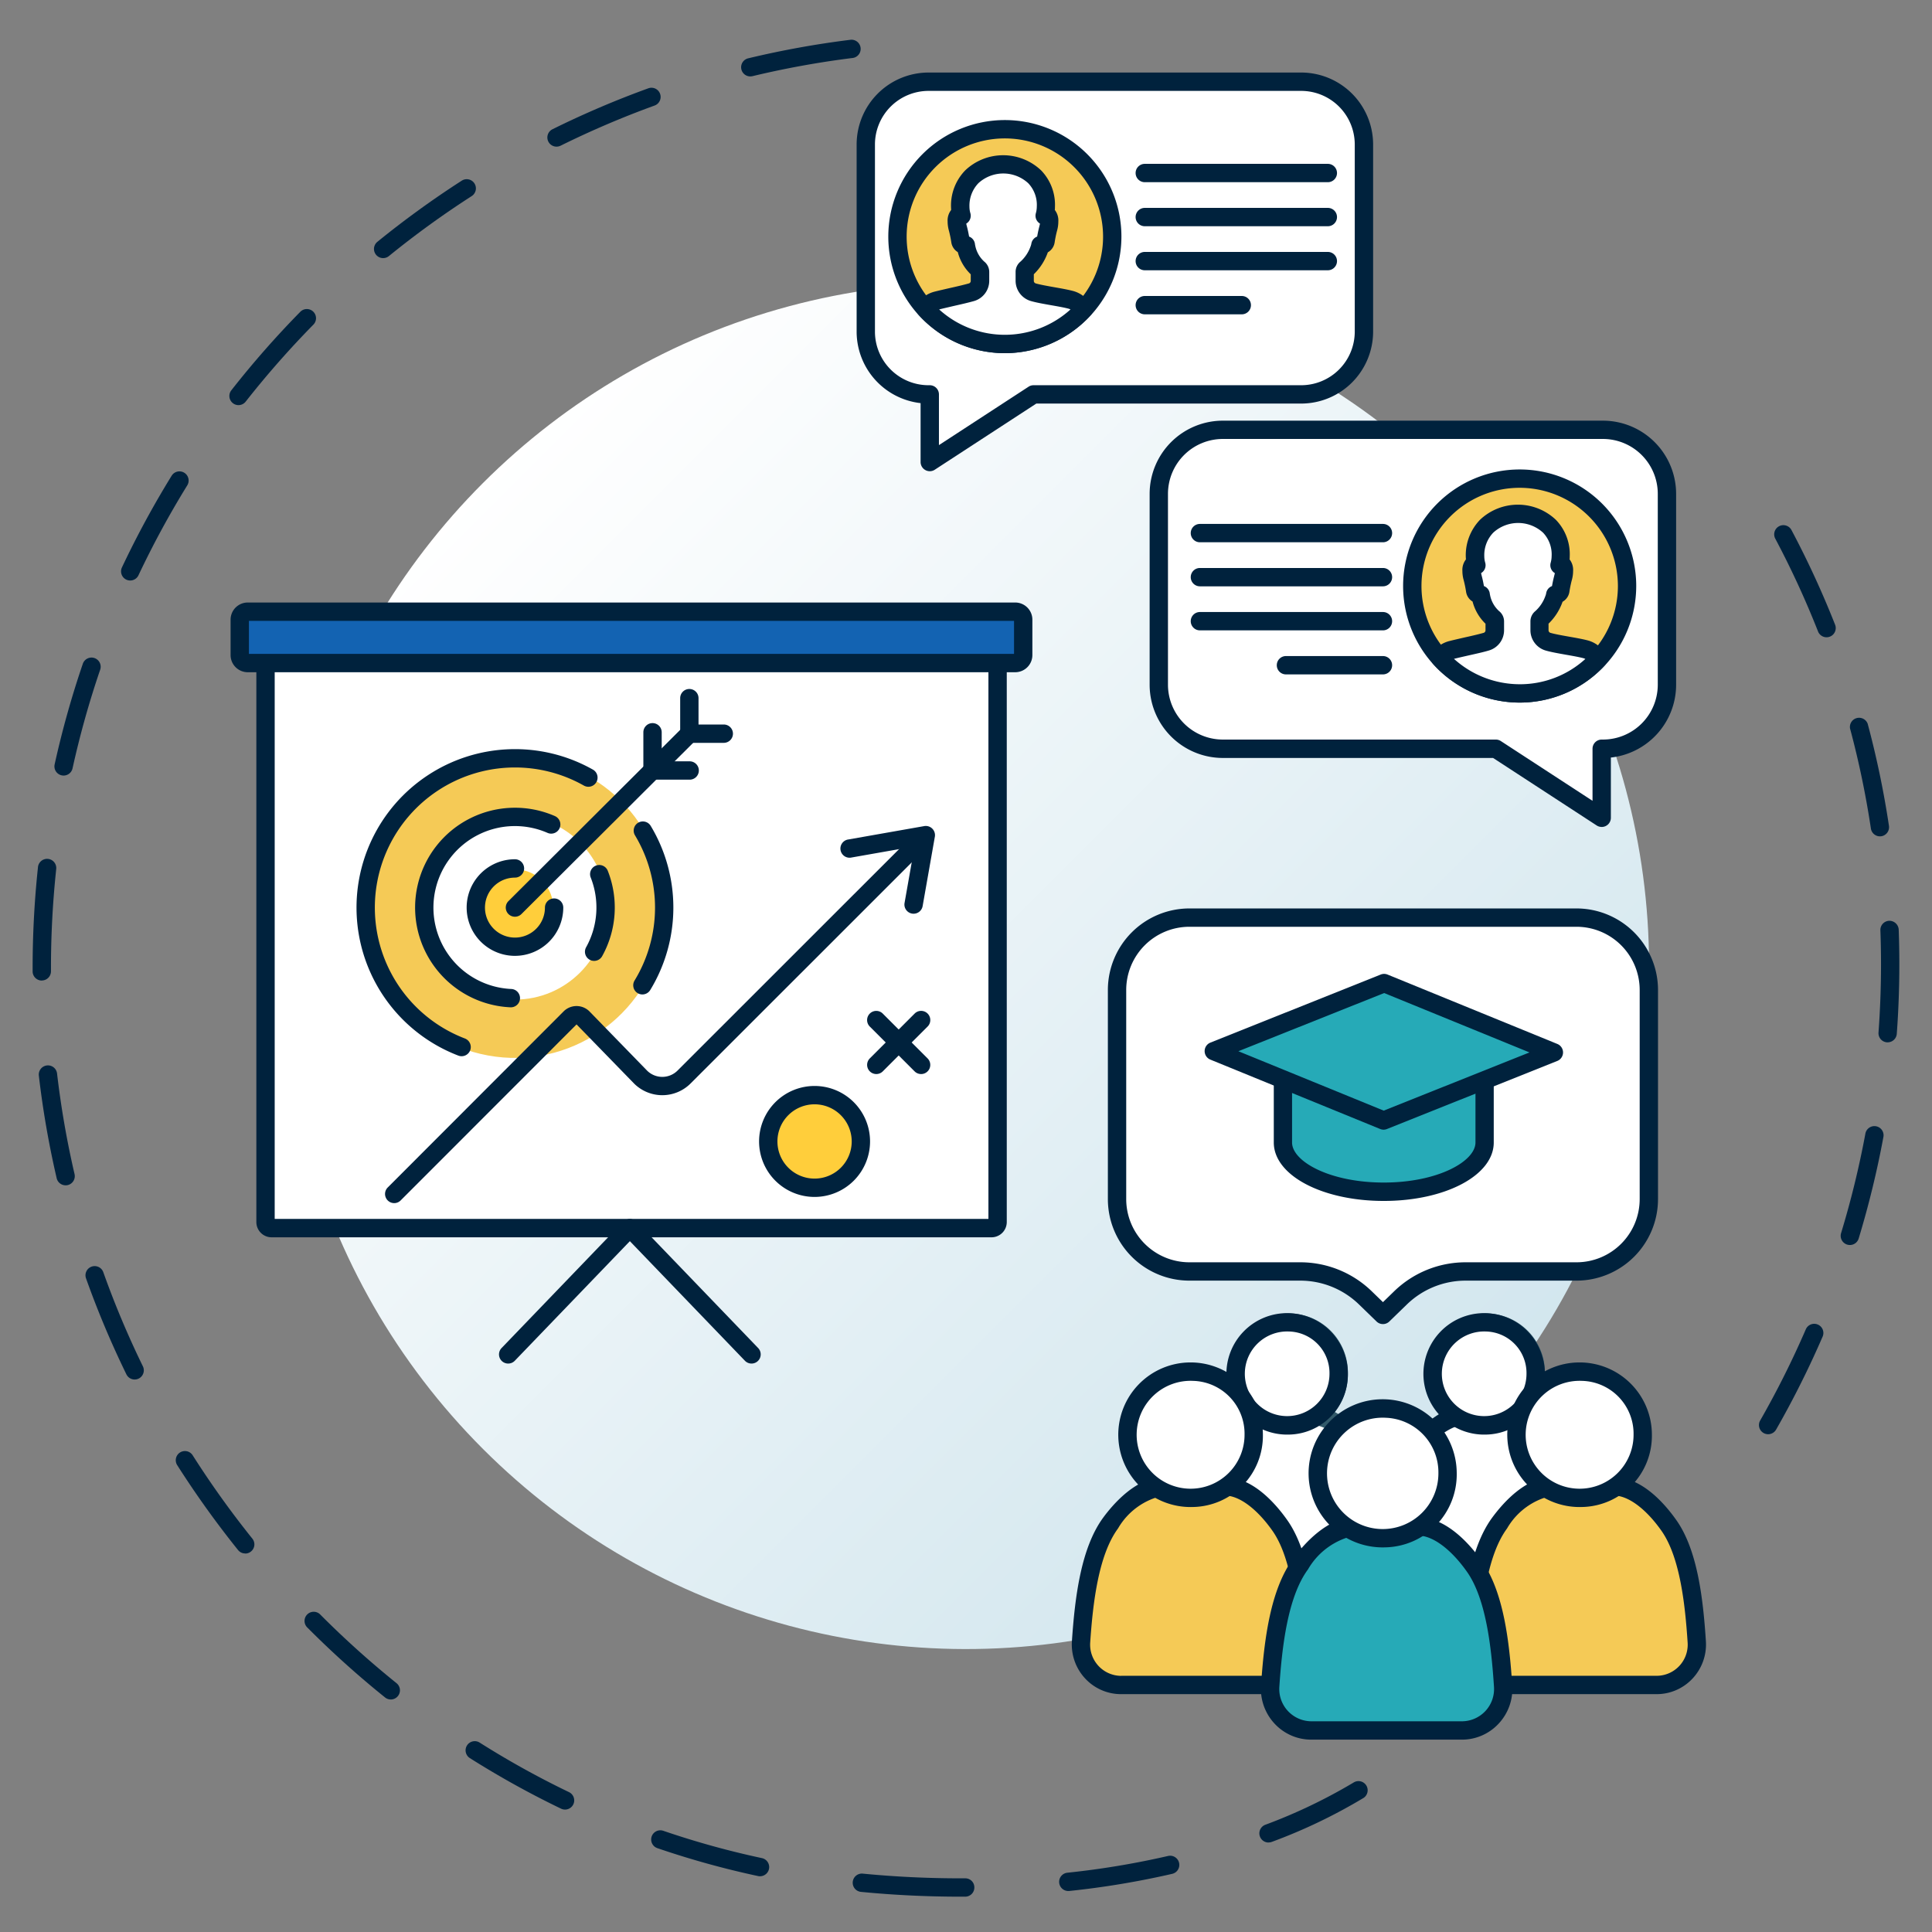 <svg id="Grupo_26656" data-name="Grupo 26656" xmlns="http://www.w3.org/2000/svg" xmlns:xlink="http://www.w3.org/1999/xlink" width="109.549" height="109.549" viewBox="0 0 109.549 109.549">
  <rect x="0" y="0" width="109.549" height="109.549" fill="#808080" stroke="none"/>
  <defs>
    <linearGradient id="linear-gradient" x1="0.5" x2="0.5" y2="1" gradientUnits="objectBoundingBox">
      <stop offset="0" stop-color="#fff"/>
      <stop offset="1" stop-color="#d2e6ee"/>
    </linearGradient>
  </defs>
  <g id="Grupo_26585" data-name="Grupo 26585" transform="translate(99.738 29.778)">
    <path id="Trazado_67426" data-name="Trazado 67426" d="M1525.17,4794.307a.52.52,0,0,1-.451-.778,51.99,51.99,0,0,0,2.593-5.183.52.52,0,0,1,.954.413,53.167,53.167,0,0,1-2.645,5.287A.521.521,0,0,1,1525.17,4794.307Zm4.636-10.729a.522.522,0,0,1-.5-.672,52.1,52.1,0,0,0,1.376-5.629.52.52,0,1,1,1.022.19,53.275,53.275,0,0,1-1.4,5.743A.52.52,0,0,1,1529.806,4783.578Zm2.141-11.492h-.038a.519.519,0,0,1-.48-.557c.094-1.285.142-2.587.142-3.87,0-.644-.012-1.292-.036-1.926a.52.52,0,0,1,.5-.539.528.528,0,0,1,.539.5c.024.647.036,1.308.036,1.964,0,1.308-.048,2.636-.145,3.946A.52.52,0,0,1,1531.947,4772.085Zm-.436-11.68a.52.52,0,0,1-.514-.443,51.32,51.32,0,0,0-1.182-5.672.52.52,0,0,1,1-.269,52.454,52.454,0,0,1,1.206,5.787.52.52,0,0,1-.437.592A.6.6,0,0,1,1531.511,4760.406Zm-3.027-11.288a.52.52,0,0,1-.484-.33,51.613,51.613,0,0,0-2.425-5.263.52.52,0,0,1,.919-.487,52.678,52.678,0,0,1,2.474,5.369.52.52,0,0,1-.294.674A.51.51,0,0,1,1528.484,4749.118Z" transform="translate(-1524.651 -4742.761)" fill="#00223d"/>
  </g>
  <g id="Grupo_26586" data-name="Grupo 26586" transform="translate(1.851 2.249)">
    <path id="Trazado_67427" data-name="Trazado 67427" d="M1411.628,4801.475c-1.894,0-3.789-.091-5.635-.271a.52.52,0,1,1,.1-1.035c1.812.176,3.674.266,5.534.266h.261a.51.51,0,0,1,.523.517.519.519,0,0,1-.516.523Zm6.109-.321a.52.52,0,0,1-.054-1.037,47.441,47.441,0,0,0,5.711-.95.52.52,0,0,1,.237,1.013,48.468,48.468,0,0,1-5.838.972Zm-17.479-.836a.525.525,0,0,1-.11-.012,49.762,49.762,0,0,1-5.7-1.579.52.52,0,1,1,.336-.984,48.682,48.682,0,0,0,5.58,1.545.52.52,0,0,1-.108,1.029Zm28.825-1.914a.52.52,0,0,1-.191-1,30.465,30.465,0,0,0,5.021-2.4.52.52,0,0,1,.577.865,30.59,30.59,0,0,1-5.215,2.5A.518.518,0,0,1,1429.084,4798.4Zm-39.881-1.868a.52.52,0,0,1-.225-.051,51.338,51.338,0,0,1-5.172-2.868.52.52,0,0,1,.556-.879,49.913,49.913,0,0,0,5.066,2.809.52.52,0,0,1-.226.989Zm-9.88-6.243a.512.512,0,0,1-.326-.115,53.622,53.622,0,0,1-4.395-3.953.52.52,0,1,1,.736-.733,53.028,53.028,0,0,0,4.31,3.877.52.52,0,0,1-.326.925Zm-8.255-8.279a.519.519,0,0,1-.406-.194,53.9,53.9,0,0,1-3.441-4.8.52.52,0,1,1,.877-.558,53.107,53.107,0,0,0,3.375,4.711.52.52,0,0,1-.405.846Zm-6.268-9.863a.521.521,0,0,1-.468-.292,52.674,52.674,0,0,1-2.292-5.449.52.52,0,0,1,.98-.348,51.735,51.735,0,0,0,2.246,5.34.521.521,0,0,1-.467.749Zm-3.916-11.012a.52.52,0,0,1-.506-.4,52.583,52.583,0,0,1-1.012-5.825.52.52,0,0,1,1.033-.12,51.685,51.685,0,0,0,.992,5.709.52.52,0,0,1-.389.624A.492.492,0,0,1,1360.884,4761.139Zm-1.35-11.61a.52.52,0,0,1-.52-.518v-.208a53.988,53.988,0,0,1,.287-5.547l.015-.146a.52.52,0,1,1,1.034.107l-.015.15a52.923,52.923,0,0,0-.281,5.436v.2a.52.52,0,0,1-.517.522Zm1.241-11.623a.532.532,0,0,1-.113-.013.52.52,0,0,1-.4-.62,53.034,53.034,0,0,1,1.593-5.69.52.52,0,1,1,.984.335,52.12,52.12,0,0,0-1.562,5.58A.52.52,0,0,1,1360.775,4737.905Zm3.773-11.061a.519.519,0,0,1-.47-.741,52.992,52.992,0,0,1,2.819-5.2.52.52,0,0,1,.885.547,51.839,51.839,0,0,0-2.764,5.093A.519.519,0,0,1,1364.549,4726.845Zm6.142-9.944a.514.514,0,0,1-.321-.111.52.52,0,0,1-.088-.73,53.255,53.255,0,0,1,3.9-4.44.52.52,0,1,1,.741.729,52.251,52.251,0,0,0-3.827,4.353A.518.518,0,0,1,1370.69,4716.9Zm8.2-8.336a.52.52,0,0,1-.329-.923,53.323,53.323,0,0,1,4.786-3.469.52.52,0,0,1,.563.875,52.185,52.185,0,0,0-4.693,3.4A.513.513,0,0,1,1378.887,4708.564Zm9.831-6.321a.52.52,0,0,1-.231-.986,52.876,52.876,0,0,1,5.436-2.322.52.52,0,1,1,.354.978,51.972,51.972,0,0,0-5.328,2.276A.513.513,0,0,1,1388.718,4702.243Zm10.988-3.982a.52.52,0,0,1-.121-1.026,52.615,52.615,0,0,1,5.817-1.053.52.52,0,0,1,.128,1.031,51.955,51.955,0,0,0-5.7,1.033A.521.521,0,0,1,1399.706,4698.261Z" transform="translate(-1359.014 -4696.178)" fill="#00223d"/>
  </g>
  <circle id="Elipse_2823" data-name="Elipse 2823" cx="38.731" cy="38.731" r="38.731" transform="translate(0 54.774) rotate(-45)" fill="url(#linear-gradient)"/>
  <g id="Grupo_26588" data-name="Grupo 26588" transform="translate(65.188 23.852)">
    <g id="Grupo_26587" data-name="Grupo 26587">
      <path id="Trazado_67428" data-name="Trazado 67428" d="M1470.7,4733.612h21.553a3.629,3.629,0,0,1,3.629,3.63v10.827a3.629,3.629,0,0,1-3.629,3.629h-.071v3.913l-6-3.913H1470.7a3.63,3.63,0,0,1-3.63-3.629v-10.827A3.63,3.63,0,0,1,1470.7,4733.612Z" transform="translate(-1466.548 -4733.092)" fill="#fff"/>
      <path id="Trazado_67429" data-name="Trazado 67429" d="M1491.82,4755.771a.524.524,0,0,1-.284-.084l-5.874-3.828h-15.325a4.154,4.154,0,0,1-4.15-4.149v-10.827a4.154,4.154,0,0,1,4.15-4.149h21.553a4.154,4.154,0,0,1,4.15,4.149v10.827a4.155,4.155,0,0,1-3.7,4.125v3.417a.52.52,0,0,1-.519.52Zm-21.483-22a3.114,3.114,0,0,0-3.11,3.109v10.827a3.113,3.113,0,0,0,3.11,3.109h15.479a.522.522,0,0,1,.284.084l5.2,3.389v-2.953a.52.52,0,0,1,.52-.52h.07a3.113,3.113,0,0,0,3.11-3.109v-10.827a3.113,3.113,0,0,0-3.11-3.109Z" transform="translate(-1466.188 -4732.733)" fill="#00223d"/>
    </g>
  </g>
  <g id="Grupo_26590" data-name="Grupo 26590" transform="translate(48.572 4.114)">
    <g id="Grupo_26589" data-name="Grupo 26589">
      <path id="Trazado_67430" data-name="Trazado 67430" d="M1463.638,4700.213h-21.13a3.558,3.558,0,0,0-3.557,3.558v10.613a3.557,3.557,0,0,0,3.557,3.558h.07v3.836l5.885-3.836h15.174a3.558,3.558,0,0,0,3.558-3.558v-10.613A3.558,3.558,0,0,0,1463.638,4700.213Z" transform="translate(-1438.431 -4699.693)" fill="#fff"/>
      <path id="Trazado_67431" data-name="Trazado 67431" d="M1442.219,4721.938a.522.522,0,0,1-.52-.521v-3.34a4.084,4.084,0,0,1-3.627-4.054v-10.613a4.083,4.083,0,0,1,4.078-4.078h21.13a4.083,4.083,0,0,1,4.078,4.078v10.613a4.083,4.083,0,0,1-4.078,4.079h-15.02l-5.755,3.75A.516.516,0,0,1,1442.219,4721.938Zm-.07-21.565a3.041,3.041,0,0,0-3.038,3.038v10.613a3.041,3.041,0,0,0,3.038,3.038h.07a.521.521,0,0,1,.52.521v2.875l5.081-3.311a.519.519,0,0,1,.284-.085h15.175a3.041,3.041,0,0,0,3.038-3.038v-10.613a3.041,3.041,0,0,0-3.038-3.038Z" transform="translate(-1438.071 -4699.333)" fill="#00223d"/>
    </g>
  </g>
  <g id="Grupo_26595" data-name="Grupo 26595" transform="translate(64.392 9.291)">
    <g id="Grupo_26591" data-name="Grupo 26591">
      <path id="Trazado_67432" data-name="Trazado 67432" d="M1465.721,4708.973h0Z" transform="translate(-1465.201 -4708.453)" fill="#fff"/>
      <path id="Trazado_67433" data-name="Trazado 67433" d="M1475.74,4709.133h-10.379a.52.52,0,1,1,0-1.04h10.379a.52.52,0,1,1,0,1.04Z" transform="translate(-1464.841 -4708.093)" fill="#00223d"/>
    </g>
    <g id="Grupo_26592" data-name="Grupo 26592" transform="translate(0 4.994)">
      <path id="Trazado_67434" data-name="Trazado 67434" d="M1465.721,4717.424h0Z" transform="translate(-1465.201 -4716.904)" fill="#fff"/>
      <path id="Trazado_67435" data-name="Trazado 67435" d="M1475.74,4717.584h-10.379a.52.52,0,1,1,0-1.04h10.379a.52.52,0,0,1,0,1.04Z" transform="translate(-1464.841 -4716.544)" fill="#00223d"/>
    </g>
    <g id="Grupo_26593" data-name="Grupo 26593" transform="translate(0 2.498)">
      <path id="Trazado_67436" data-name="Trazado 67436" d="M1465.721,4713.2h0Z" transform="translate(-1465.201 -4712.679)" fill="#fff"/>
      <path id="Trazado_67437" data-name="Trazado 67437" d="M1475.74,4713.358h-10.379a.52.52,0,1,1,0-1.04h10.379a.52.52,0,1,1,0,1.04Z" transform="translate(-1464.841 -4712.319)" fill="#00223d"/>
    </g>
    <g id="Grupo_26594" data-name="Grupo 26594" transform="translate(0 7.492)">
      <path id="Trazado_67438" data-name="Trazado 67438" d="M1465.721,4721.65h0Z" transform="translate(-1465.201 -4721.13)" fill="#fff"/>
      <path id="Trazado_67439" data-name="Trazado 67439" d="M1470.861,4721.81h-5.5a.52.52,0,1,1,0-1.04h5.5a.52.52,0,1,1,0,1.04Z" transform="translate(-1464.841 -4720.77)" fill="#00223d"/>
    </g>
  </g>
  <g id="Grupo_26598" data-name="Grupo 26598" transform="translate(49.653 6.092)">
    <g id="Grupo_26596" data-name="Grupo 26596">
      <circle id="Elipse_2824" data-name="Elipse 2824" cx="6.089" cy="6.089" r="6.089" transform="translate(0 11.852) rotate(-76.717)" fill="#f5ca56"/>
      <path id="Trazado_67440" data-name="Trazado 67440" d="M1447.721,4717.109a6.609,6.609,0,1,1,6.609-6.609A6.616,6.616,0,0,1,1447.721,4717.109Zm0-12.178a5.569,5.569,0,1,0,5.569,5.569A5.575,5.575,0,0,0,1447.721,4704.931Z" transform="translate(-1440.396 -4703.175)" fill="#00223d"/>
    </g>
    <g id="Grupo_26597" data-name="Grupo 26597" transform="translate(2.296 2.71)">
      <path id="Trazado_67441" data-name="Trazado 67441" d="M1453.652,4716.357l-.046-.009a1.172,1.172,0,0,0-.713-.527c-.6-.153-1.565-.27-2.1-.426a.671.671,0,0,1-.485-.645v-.511a.225.225,0,0,1,.086-.174,2.6,2.6,0,0,0,.726-1.072,1.3,1.3,0,0,0,.073-.265.3.3,0,0,0,.3-.241,9.56,9.56,0,0,0,.2-1.106c0-.328-.119-.4-.263-.32a1.968,1.968,0,0,0,.073-.5,2.3,2.3,0,0,0-2.429-2.414,2.332,2.332,0,0,0-2.429,2.414,1.814,1.814,0,0,0,.073.5c-.144-.084-.263-.007-.263.32a9.549,9.549,0,0,0,.2,1.106.3.3,0,0,0,.3.241c0,.034.011.066.017.1a2.175,2.175,0,0,0,.7,1.238.227.227,0,0,1,.09.177v.508a.668.668,0,0,1-.481.644c-.54.156-1.366.318-1.97.472a1.172,1.172,0,0,0-.65.434v.022a6.068,6.068,0,0,0,8.986.036Z" transform="translate(-1444.146 -4707.625)" fill="#fff"/>
      <path id="Trazado_67442" data-name="Trazado 67442" d="M1448.814,4718.489a6.622,6.622,0,0,1-4.895-2.178.52.52,0,0,1-.133-.382.6.6,0,0,1,.1-.3,1.7,1.7,0,0,1,.939-.627c.255-.065.55-.131.846-.2.4-.089.808-.183,1.109-.269a.148.148,0,0,0,.1-.144v-.371a2.689,2.689,0,0,1-.735-1.259.777.777,0,0,1-.367-.553,6.26,6.26,0,0,0-.132-.646,1.944,1.944,0,0,1-.078-.541.965.965,0,0,1,.2-.648c0-.054-.006-.111-.007-.171a2.857,2.857,0,0,1,.814-2.084,3.126,3.126,0,0,1,4.3.014,2.807,2.807,0,0,1,.779,2.078c0,.055,0,.108-.008.162a.964.964,0,0,1,.2.65,1.926,1.926,0,0,1-.077.541,6.193,6.193,0,0,0-.132.646.78.78,0,0,1-.387.565l-.015.042a3.215,3.215,0,0,1-.779,1.2v.375a.152.152,0,0,0,.108.145c.261.075.662.146,1.05.215.363.064.74.13,1.04.207a1.68,1.68,0,0,1,.929.613.521.521,0,0,1,.084.779A6.623,6.623,0,0,1,1448.814,4718.489Zm-3.726-2.479a5.542,5.542,0,0,0,7.448,0,.664.664,0,0,0-.131-.049c-.263-.067-.62-.13-.965-.19-.414-.073-.843-.148-1.156-.239a1.2,1.2,0,0,1-.861-1.145v-.512a.747.747,0,0,1,.276-.576,2.094,2.094,0,0,0,.569-.853.838.838,0,0,0,.047-.158.52.52,0,0,1,.33-.41c.05-.282.094-.456.124-.576.018-.071.03-.117.037-.158a.5.5,0,0,1-.052-.036.52.52,0,0,1-.182-.555,1.419,1.419,0,0,0,.053-.37,1.787,1.787,0,0,0-.483-1.328,2.088,2.088,0,0,0-2.824-.008,1.839,1.839,0,0,0-.512,1.344,1.292,1.292,0,0,0,.053.362.52.52,0,0,1-.182.555.4.4,0,0,1-.052.036c.007.042.018.087.037.158.031.121.074.294.124.576a.519.519,0,0,1,.331.414c0,.024.007.048.012.072a1.651,1.651,0,0,0,.515.932.749.749,0,0,1,.284.583v.509a1.194,1.194,0,0,1-.856,1.144c-.33.095-.756.19-1.168.284C1445.618,4715.884,1445.334,4715.947,1445.088,4716.01Z" transform="translate(-1443.785 -4707.266)" fill="#00223d"/>
    </g>
  </g>
  <g id="Grupo_26603" data-name="Grupo 26603" transform="translate(67.518 29.708)">
    <g id="Grupo_26599" data-name="Grupo 26599">
      <path id="Trazado_67443" data-name="Trazado 67443" d="M1481.389,4743.521h0Z" transform="translate(-1470.49 -4743.001)" fill="#fff"/>
      <path id="Trazado_67444" data-name="Trazado 67444" d="M1481.029,4743.681H1470.65a.52.52,0,1,1,0-1.04h10.379a.52.52,0,0,1,0,1.04Z" transform="translate(-1470.13 -4742.641)" fill="#00223d"/>
    </g>
    <g id="Grupo_26600" data-name="Grupo 26600" transform="translate(0 4.995)">
      <path id="Trazado_67445" data-name="Trazado 67445" d="M1481.389,4751.972h0Z" transform="translate(-1470.49 -4751.453)" fill="#fff"/>
      <path id="Trazado_67446" data-name="Trazado 67446" d="M1481.029,4752.133H1470.65a.52.52,0,1,1,0-1.04h10.379a.52.52,0,1,1,0,1.04Z" transform="translate(-1470.13 -4751.093)" fill="#00223d"/>
    </g>
    <g id="Grupo_26601" data-name="Grupo 26601" transform="translate(0 2.498)">
      <path id="Trazado_67447" data-name="Trazado 67447" d="M1481.389,4747.747h0Z" transform="translate(-1470.49 -4747.227)" fill="#fff"/>
      <path id="Trazado_67448" data-name="Trazado 67448" d="M1481.029,4747.907H1470.65a.52.52,0,1,1,0-1.04h10.379a.52.52,0,0,1,0,1.04Z" transform="translate(-1470.13 -4746.867)" fill="#00223d"/>
    </g>
    <g id="Grupo_26602" data-name="Grupo 26602" transform="translate(4.879 7.492)">
      <path id="Trazado_67449" data-name="Trazado 67449" d="M1484.766,4756.2h0Z" transform="translate(-1478.746 -4755.678)" fill="#fff"/>
      <path id="Trazado_67450" data-name="Trazado 67450" d="M1484.406,4756.358h-5.5a.52.52,0,1,1,0-1.04h5.5a.52.52,0,1,1,0,1.04Z" transform="translate(-1478.386 -4755.318)" fill="#00223d"/>
    </g>
  </g>
  <g id="Grupo_26606" data-name="Grupo 26606" transform="translate(78.845 25.904)">
    <g id="Grupo_26604" data-name="Grupo 26604">
      <circle id="Elipse_2825" data-name="Elipse 2825" cx="6.089" cy="6.089" r="6.089" transform="translate(0 11.852) rotate(-76.717)" fill="#f5ca56"/>
      <path id="Trazado_67451" data-name="Trazado 67451" d="M1497.118,4750.634a6.609,6.609,0,1,1,6.608-6.609A6.617,6.617,0,0,1,1497.118,4750.634Zm0-12.179a5.569,5.569,0,1,0,5.569,5.57A5.576,5.576,0,0,0,1497.118,4738.455Z" transform="translate(-1489.793 -4736.7)" fill="#00223d"/>
    </g>
    <g id="Grupo_26605" data-name="Grupo 26605" transform="translate(2.296 2.71)">
      <path id="Trazado_67452" data-name="Trazado 67452" d="M1503,4749.874a1.165,1.165,0,0,0-.713-.528c-.6-.153-1.565-.27-2.105-.425a.672.672,0,0,1-.485-.645v-.512a.226.226,0,0,1,.086-.173,2.6,2.6,0,0,0,.726-1.073,1.329,1.329,0,0,0,.074-.264.3.3,0,0,0,.3-.242,9.6,9.6,0,0,0,.2-1.105c0-.328-.119-.405-.263-.321a2,2,0,0,0,.073-.5,2.3,2.3,0,0,0-2.429-2.413,2.332,2.332,0,0,0-2.43,2.413,1.836,1.836,0,0,0,.073.5c-.144-.084-.263-.006-.263.321a9.547,9.547,0,0,0,.2,1.105.3.3,0,0,0,.3.242c0,.033.011.066.017.1a2.167,2.167,0,0,0,.7,1.238.228.228,0,0,1,.09.178v.508a.668.668,0,0,1-.48.644c-.54.156-1.367.318-1.97.471a1.169,1.169,0,0,0-.65.435l0,.021a6.068,6.068,0,0,0,8.953.072Z" transform="translate(-1493.542 -4741.15)" fill="#fff"/>
      <path id="Trazado_67453" data-name="Trazado 67453" d="M1498.212,4752.014a6.619,6.619,0,0,1-4.9-2.179.52.52,0,0,1-.132-.4.6.6,0,0,1,.1-.282,1.7,1.7,0,0,1,.939-.627c.255-.065.55-.131.846-.2.4-.089.808-.182,1.108-.268a.15.15,0,0,0,.1-.144v-.371a2.683,2.683,0,0,1-.734-1.258.779.779,0,0,1-.368-.553,6.337,6.337,0,0,0-.132-.646,1.94,1.94,0,0,1-.077-.541.962.962,0,0,1,.2-.648c0-.054-.007-.11-.008-.171a2.9,2.9,0,0,1,.814-2.084,3.126,3.126,0,0,1,4.3.014,2.809,2.809,0,0,1,.78,2.079c0,.054,0,.108-.008.161a.963.963,0,0,1,.2.65,1.939,1.939,0,0,1-.078.541,6.337,6.337,0,0,0-.132.646.781.781,0,0,1-.388.564l-.015.043a3.209,3.209,0,0,1-.78,1.2v.375a.151.151,0,0,0,.109.145c.261.076.661.146,1.048.215.364.064.74.13,1.041.207a1.682,1.682,0,0,1,1.03.762.524.524,0,0,1,.056.128l.012.045a.52.52,0,0,1-.121.5A6.54,6.54,0,0,1,1498.212,4752.014Zm-3.727-2.479a5.57,5.57,0,0,0,3.727,1.439,5.5,5.5,0,0,0,3.722-1.434.648.648,0,0,0-.133-.049c-.263-.067-.62-.13-.965-.19-.433-.077-.842-.149-1.155-.239a1.2,1.2,0,0,1-.861-1.145v-.511a.747.747,0,0,1,.276-.577,2.09,2.09,0,0,0,.57-.853.818.818,0,0,0,.046-.156.519.519,0,0,1,.331-.412c.05-.282.094-.456.124-.577.018-.071.03-.117.037-.158l-.053-.036a.52.52,0,0,1-.182-.555,1.441,1.441,0,0,0,.053-.37,1.79,1.79,0,0,0-.483-1.329,2.089,2.089,0,0,0-2.823-.008,1.84,1.84,0,0,0-.512,1.345,1.321,1.321,0,0,0,.053.364.519.519,0,0,1-.183.553.372.372,0,0,1-.051.035c.007.042.018.088.036.159.031.121.075.293.124.576a.52.52,0,0,1,.331.414c0,.024.008.048.012.072a1.653,1.653,0,0,0,.515.932.747.747,0,0,1,.284.583v.508a1.194,1.194,0,0,1-.856,1.143c-.33.1-.756.191-1.167.284C1495.015,4749.408,1494.731,4749.472,1494.485,4749.534Z" transform="translate(-1493.182 -4740.79)" fill="#00223d"/>
    </g>
  </g>
  <g id="Grupo_26607" data-name="Grupo 26607" transform="translate(14.536 37.076)">
    <path id="Trazado_67454" data-name="Trazado 67454" d="M1422.867,4755.99v31.7a.345.345,0,0,1-.344.345H1381.7a.345.345,0,0,1-.345-.345v-31.7Z" transform="translate(-1380.838 -4755.47)" fill="#fff"/>
    <path id="Trazado_67455" data-name="Trazado 67455" d="M1422.163,4788.192h-40.82a.865.865,0,0,1-.865-.865v-31.7a.52.52,0,0,1,1.04,0v31.522h40.47V4755.63a.52.52,0,1,1,1.04,0v31.7A.865.865,0,0,1,1422.163,4788.192Z" transform="translate(-1380.478 -4755.11)" fill="#00223d"/>
  </g>
  <circle id="Elipse_2826" data-name="Elipse 2826" cx="8.524" cy="8.524" r="8.524" transform="translate(18.944 57.799) rotate(-76.717)" fill="#f5ca56"/>
  <circle id="Elipse_2827" data-name="Elipse 2827" cx="5.218" cy="5.218" r="5.218" transform="translate(23.98 46.243)" fill="#fff"/>
  <circle id="Elipse_2828" data-name="Elipse 2828" cx="2.172" cy="2.172" r="2.172" transform="matrix(0.23, -0.973, 0.973, 0.23, 26.585, 53.077)" fill="#ffce3b"/>
  <g id="Grupo_26620" data-name="Grupo 26620" transform="translate(20.214 39.069)">
    <g id="Grupo_26608" data-name="Grupo 26608" transform="translate(1.62 8.231)">
      <path id="Trazado_67456" data-name="Trazado 67456" d="M1393.348,4793.33a.52.52,0,0,1-.368-.888l9.989-10a1.037,1.037,0,0,1,1.432,0l3.286,3.376a1.224,1.224,0,0,0,1.726-.005l13.26-13.255a.52.52,0,0,1,.735.736l-13.26,13.255a2.267,2.267,0,0,1-3.2,0l-3.262-3.352-9.97,9.976A.516.516,0,0,1,1393.348,4793.33Z" transform="translate(-1392.828 -4772.41)" fill="#00223d"/>
    </g>
    <g id="Grupo_26609" data-name="Grupo 26609" transform="translate(15.693 7.498)">
      <path id="Trazado_67457" data-name="Trazado 67457" d="M1417.16,4780.99a.526.526,0,0,1-.271-.076.521.521,0,0,1-.173-.715,7.952,7.952,0,0,0,.018-8.241.52.52,0,0,1,.889-.539,8.993,8.993,0,0,1-.02,9.321A.52.52,0,0,1,1417.16,4780.99Z" transform="translate(-1416.641 -4771.169)" fill="#00223d"/>
    </g>
    <g id="Grupo_26610" data-name="Grupo 26610" transform="translate(0 3.408)">
      <path id="Trazado_67458" data-name="Trazado 67458" d="M1396.045,4781.662a.52.52,0,0,1-.186-.035,8.986,8.986,0,1,1,7.633-16.216.52.52,0,0,1-.513.905,7.946,7.946,0,1,0-6.748,14.34.52.52,0,0,1-.186,1.006Z" transform="translate(-1390.086 -4764.249)" fill="#00223d"/>
    </g>
    <g id="Grupo_26611" data-name="Grupo 26611" transform="translate(12.954 9.972)">
      <path id="Trazado_67459" data-name="Trazado 67459" d="M1412.526,4780.8a.52.52,0,0,1-.454-.773,4.633,4.633,0,0,0,.259-3.959.52.52,0,0,1,.966-.385,5.67,5.67,0,0,1-.317,4.852A.519.519,0,0,1,1412.526,4780.8Z" transform="translate(-1412.006 -4775.356)" fill="#00223d"/>
    </g>
    <g id="Grupo_26612" data-name="Grupo 26612" transform="translate(3.324 6.732)">
      <path id="Trazado_67460" data-name="Trazado 67460" d="M1401.127,4781.189h-.025a5.661,5.661,0,1,1,2.534-10.843.52.52,0,0,1-.417.953,4.621,4.621,0,1,0-2.068,8.851.52.52,0,0,1-.024,1.04Z" transform="translate(-1395.711 -4769.874)" fill="#00223d"/>
    </g>
    <g id="Grupo_26613" data-name="Grupo 26613" transform="translate(6.247 9.654)">
      <path id="Trazado_67461" data-name="Trazado 67461" d="M1403.394,4780.294a2.738,2.738,0,0,1,0-5.477.52.52,0,0,1,0,1.041,1.7,1.7,0,1,0,1.7,1.7.52.52,0,1,1,1.04,0A2.741,2.741,0,0,1,1403.394,4780.294Z" transform="translate(-1400.656 -4774.818)" fill="#00223d"/>
    </g>
    <g id="Grupo_26614" data-name="Grupo 26614" transform="translate(8.465 2.012)">
      <path id="Trazado_67462" data-name="Trazado 67462" d="M1404.929,4772.787a.519.519,0,0,1-.367-.888l9.889-9.86a.52.52,0,1,1,.735.736l-9.889,9.86A.52.52,0,0,1,1404.929,4772.787Z" transform="translate(-1404.409 -4761.887)" fill="#00223d"/>
    </g>
    <g id="Grupo_26615" data-name="Grupo 26615" transform="translate(18.354)">
      <path id="Trazado_67463" data-name="Trazado 67463" d="M1421.663,4761.534a.52.52,0,0,1-.52-.52V4759a.52.52,0,0,1,1.04,0v2.012A.52.52,0,0,1,1421.663,4761.534Z" transform="translate(-1421.143 -4758.482)" fill="#00223d"/>
    </g>
    <g id="Grupo_26616" data-name="Grupo 26616" transform="translate(16.266 1.934)">
      <path id="Trazado_67464" data-name="Trazado 67464" d="M1418.13,4764.961a.521.521,0,0,1-.52-.521v-2.167a.52.52,0,0,1,1.04,0v2.167A.521.521,0,0,1,1418.13,4764.961Z" transform="translate(-1417.61 -4761.754)" fill="#00223d"/>
    </g>
    <g id="Grupo_26617" data-name="Grupo 26617" transform="translate(18.354 2.012)">
      <path id="Trazado_67465" data-name="Trazado 67465" d="M1423.615,4762.927h-1.952a.52.52,0,1,1,0-1.04h1.952a.52.52,0,1,1,0,1.04Z" transform="translate(-1421.143 -4761.887)" fill="#00223d"/>
    </g>
    <g id="Grupo_26618" data-name="Grupo 26618" transform="translate(16.266 4.101)">
      <path id="Trazado_67466" data-name="Trazado 67466" d="M1420.236,4766.46h-2.106a.52.52,0,1,1,0-1.04h2.106a.52.52,0,1,1,0,1.04Z" transform="translate(-1417.61 -4765.421)" fill="#00223d"/>
    </g>
    <g id="Grupo_26619" data-name="Grupo 26619" transform="translate(27.465 7.761)">
      <path id="Trazado_67467" data-name="Trazado 67467" d="M1440.685,4776.594a.526.526,0,0,1-.091-.008.52.52,0,0,1-.422-.6l.566-3.208-3.567.628a.52.52,0,1,1-.18-1.023l4.3-.758a.521.521,0,0,1,.6.6l-.694,3.939A.521.521,0,0,1,1440.685,4776.594Z" transform="translate(-1436.561 -4771.614)" fill="#00223d"/>
    </g>
  </g>
  <g id="Grupo_26621" data-name="Grupo 26621" transform="translate(13.08 34.164)">
    <rect id="Rectángulo_25695" data-name="Rectángulo 25695" width="44.423" height="2.913" rx="0.765" transform="translate(0.52 0.52)" fill="#1363b2"/>
    <path id="Trazado_67468" data-name="Trazado 67468" d="M1422.5,4754.134h-43.519a.973.973,0,0,1-.972-.972v-2.009a.973.973,0,0,1,.972-.972H1422.5a.973.973,0,0,1,.972.972v2.009A.973.973,0,0,1,1422.5,4754.134Zm-43.451-1.04h43.383v-1.873h-43.383Z" transform="translate(-1378.014 -4750.181)" fill="#00223d"/>
  </g>
  <g id="Grupo_26622" data-name="Grupo 26622" transform="translate(28.296 69.127)">
    <path id="Trazado_67469" data-name="Trazado 67469" d="M1404.281,4817.533a.519.519,0,0,1-.375-.88l6.879-7.151a.52.52,0,0,1,.75.722l-6.88,7.15A.519.519,0,0,1,1404.281,4817.533Z" transform="translate(-1403.761 -4809.343)" fill="#00223d"/>
  </g>
  <g id="Grupo_26623" data-name="Grupo 26623" transform="translate(35.214 69.126)">
    <path id="Trazado_67470" data-name="Trazado 67470" d="M1422.868,4817.533a.519.519,0,0,1-.375-.159l-6.88-7.151a.52.52,0,0,1,.75-.721l6.88,7.151a.52.52,0,0,1-.375.88Z" transform="translate(-1415.468 -4809.342)" fill="#00223d"/>
  </g>
  <g id="Grupo_26626" data-name="Grupo 26626" transform="translate(49.167 57.32)">
    <g id="Grupo_26624" data-name="Grupo 26624">
      <path id="Trazado_67471" data-name="Trazado 67471" d="M1442.138,4792.945a.518.518,0,0,1-.367-.152l-2.541-2.541a.52.52,0,0,1,.736-.735l2.541,2.541a.52.52,0,0,1-.368.888Z" transform="translate(-1439.078 -4789.364)" fill="#00223d"/>
    </g>
    <g id="Grupo_26625" data-name="Grupo 26625">
      <path id="Trazado_67472" data-name="Trazado 67472" d="M1439.6,4792.945a.52.52,0,0,1-.368-.888l2.541-2.541a.52.52,0,1,1,.736.735l-2.541,2.541A.519.519,0,0,1,1439.6,4792.945Z" transform="translate(-1439.078 -4789.364)" fill="#00223d"/>
    </g>
  </g>
  <g id="Grupo_26627" data-name="Grupo 26627" transform="translate(43.042 61.577)">
    <circle id="Elipse_2829" data-name="Elipse 2829" cx="2.626" cy="2.626" r="2.626" transform="translate(0.52 0.52)" fill="#ffce3b"/>
    <path id="Trazado_67473" data-name="Trazado 67473" d="M1431.86,4802.86a3.146,3.146,0,1,1,3.146-3.146A3.149,3.149,0,0,1,1431.86,4802.86Zm0-5.252a2.106,2.106,0,1,0,2.106,2.106A2.108,2.108,0,0,0,1431.86,4797.608Z" transform="translate(-1428.714 -4796.568)" fill="#00223d"/>
  </g>
  <g id="Grupo_26655" data-name="Grupo 26655" transform="translate(60.776 51.507)">
    <g id="Grupo_26652" data-name="Grupo 26652">
      <g id="Grupo_26651" data-name="Grupo 26651">
        <g id="Grupo_26650" data-name="Grupo 26650">
          <g id="Grupo_26633" data-name="Grupo 26633" transform="translate(6.61 22.952)">
            <g id="Grupo_26628" data-name="Grupo 26628">
              <path id="Trazado_67474" data-name="Trazado 67474" d="M1481.292,4831.77c-.137-2.113-.419-4.159-1.288-5.4a3.866,3.866,0,0,0-2.427-1.809,2.949,2.949,0,0,0,1.211-2.4,2.824,2.824,0,1,0-5.646,0,2.949,2.949,0,0,0,1.225,2.408,4,4,0,0,0-2.207,1.676c-.92,1.246-1.225,3.338-1.371,5.509a1.868,1.868,0,0,0,1.861,2h6.78A1.867,1.867,0,0,0,1481.292,4831.77Z" transform="translate(-1470.266 -4818.726)" fill="#fff"/>
              <path id="Trazado_67475" data-name="Trazado 67475" d="M1479.071,4833.919h-6.781a2.389,2.389,0,0,1-2.379-2.552c.139-2.063.424-4.364,1.471-5.784a5.71,5.71,0,0,1,1.665-1.56,3.506,3.506,0,0,1-.785-2.215,3.344,3.344,0,1,1,6.686,0,3.506,3.506,0,0,1-.742,2.159,5.6,5.6,0,0,1,1.862,1.747c.985,1.4,1.252,3.648,1.382,5.662a2.386,2.386,0,0,1-2.38,2.544Zm-3.466-14.513a2.356,2.356,0,0,0-2.3,2.4,2.435,2.435,0,0,0,1.006,1.984.52.52,0,0,1-.216.936,3.437,3.437,0,0,0-1.874,1.472c-.894,1.212-1.149,3.435-1.271,5.236a1.348,1.348,0,0,0,1.342,1.442h6.781a1.349,1.349,0,0,0,1.342-1.436c-.114-1.761-.354-3.935-1.2-5.131a3.341,3.341,0,0,0-2.043-1.589.52.52,0,0,1-.262-.939,2.437,2.437,0,0,0,1-1.976A2.357,2.357,0,0,0,1475.605,4819.406Z" transform="translate(-1469.906 -4818.366)" fill="#325a6a"/>
            </g>
            <g id="Grupo_26632" data-name="Grupo 26632" transform="translate(0)">
              <g id="Grupo_26631" data-name="Grupo 26631">
                <g id="Grupo_26629" data-name="Grupo 26629" transform="translate(0 5.317)">
                  <path id="Trazado_67476" data-name="Trazado 67476" d="M1477.583,4828.244a3.874,3.874,0,0,1,2.421,1.81c.869,1.237,1.151,3.283,1.288,5.4a1.867,1.867,0,0,1-1.862,1.99h-6.78a1.868,1.868,0,0,1-1.861-2c.146-2.171.451-4.263,1.371-5.509a4.053,4.053,0,0,1,2.175-1.673Z" transform="translate(-1470.266 -4827.724)" fill="#fff"/>
                  <path id="Trazado_67477" data-name="Trazado 67477" d="M1479.072,4837.6h-6.781a2.387,2.387,0,0,1-2.379-2.552c.139-2.063.422-4.363,1.471-5.784a4.6,4.6,0,0,1,2.5-1.875.52.52,0,0,1,.19,1.022,3.49,3.49,0,0,0-1.852,1.47c-.895,1.212-1.149,3.436-1.271,5.236a1.347,1.347,0,0,0,1.342,1.442h6.781a1.348,1.348,0,0,0,1.342-1.436c-.114-1.761-.353-3.935-1.2-5.131a3.356,3.356,0,0,0-2.039-1.592.52.52,0,1,1,.087-1.036,4.4,4.4,0,0,1,2.8,2.029c.985,1.4,1.252,3.648,1.382,5.661a2.386,2.386,0,0,1-2.38,2.544Z" transform="translate(-1469.907 -4827.364)" fill="#325a6a"/>
                </g>
                <g id="Grupo_26630" data-name="Grupo 26630" transform="translate(2.356)">
                  <ellipse id="Elipse_2830" data-name="Elipse 2830" cx="2.823" cy="2.922" rx="2.823" ry="2.922" transform="translate(0.52 0.52)" fill="#fff"/>
                  <path id="Trazado_67478" data-name="Trazado 67478" d="M1477.237,4825.251a3.444,3.444,0,1,1,3.343-3.442A3.4,3.4,0,0,1,1477.237,4825.251Zm0-5.845a2.4,2.4,0,1,0,2.3,2.4A2.356,2.356,0,0,0,1477.237,4819.406Z" transform="translate(-1473.894 -4818.366)" fill="#00223d"/>
                </g>
              </g>
            </g>
          </g>
          <g id="Grupo_26639" data-name="Grupo 26639" transform="translate(17.78 22.952)">
            <g id="Grupo_26634" data-name="Grupo 26634">
              <path id="Trazado_67479" data-name="Trazado 67479" d="M1500.194,4831.77c-.137-2.113-.419-4.159-1.288-5.4a3.865,3.865,0,0,0-2.427-1.809,2.949,2.949,0,0,0,1.211-2.4,2.824,2.824,0,1,0-5.646,0,2.949,2.949,0,0,0,1.225,2.408,4,4,0,0,0-2.207,1.676c-.92,1.246-1.224,3.338-1.371,5.509a1.868,1.868,0,0,0,1.861,2h6.78A1.867,1.867,0,0,0,1500.194,4831.77Z" transform="translate(-1489.168 -4818.726)" fill="#fff"/>
              <path id="Trazado_67480" data-name="Trazado 67480" d="M1497.973,4833.919h-6.78a2.389,2.389,0,0,1-2.379-2.552c.139-2.063.424-4.364,1.471-5.784a5.713,5.713,0,0,1,1.665-1.56,3.506,3.506,0,0,1-.785-2.215,3.344,3.344,0,1,1,6.686,0,3.505,3.505,0,0,1-.742,2.159,5.6,5.6,0,0,1,1.862,1.747c.985,1.4,1.252,3.648,1.382,5.662a2.387,2.387,0,0,1-2.38,2.544Zm-3.465-14.513a2.356,2.356,0,0,0-2.3,2.4,2.435,2.435,0,0,0,1.006,1.984.52.52,0,0,1-.216.936,3.436,3.436,0,0,0-1.874,1.472c-.894,1.212-1.149,3.435-1.271,5.236a1.348,1.348,0,0,0,1.342,1.442h6.78a1.349,1.349,0,0,0,1.343-1.436c-.114-1.761-.354-3.935-1.195-5.131a3.341,3.341,0,0,0-2.043-1.589.52.52,0,0,1-.262-.939,2.437,2.437,0,0,0,1-1.976A2.357,2.357,0,0,0,1494.507,4819.406Z" transform="translate(-1488.808 -4818.366)" fill="#325a6a"/>
            </g>
            <g id="Grupo_26638" data-name="Grupo 26638">
              <g id="Grupo_26637" data-name="Grupo 26637">
                <g id="Grupo_26635" data-name="Grupo 26635" transform="translate(0 5.317)">
                  <path id="Trazado_67481" data-name="Trazado 67481" d="M1496.485,4828.244a3.874,3.874,0,0,1,2.421,1.81c.869,1.237,1.151,3.283,1.288,5.4a1.867,1.867,0,0,1-1.862,1.99h-6.78a1.868,1.868,0,0,1-1.861-2c.147-2.171.451-4.263,1.371-5.509a4.054,4.054,0,0,1,2.175-1.673Z" transform="translate(-1489.168 -4827.724)" fill="#fff"/>
                  <path id="Trazado_67482" data-name="Trazado 67482" d="M1497.973,4837.6h-6.78a2.388,2.388,0,0,1-2.379-2.552c.139-2.063.424-4.364,1.471-5.784a4.6,4.6,0,0,1,2.5-1.875.52.52,0,0,1,.19,1.022,3.484,3.484,0,0,0-1.852,1.47c-.894,1.212-1.149,3.435-1.271,5.236a1.348,1.348,0,0,0,1.342,1.442h6.78a1.348,1.348,0,0,0,1.343-1.436c-.114-1.761-.354-3.935-1.195-5.131a3.357,3.357,0,0,0-2.039-1.592.52.52,0,1,1,.087-1.036,4.4,4.4,0,0,1,2.8,2.029c.985,1.4,1.252,3.648,1.382,5.661a2.387,2.387,0,0,1-2.38,2.544Z" transform="translate(-1488.808 -4827.364)" fill="#00223d"/>
                </g>
                <g id="Grupo_26636" data-name="Grupo 26636" transform="translate(2.357)">
                  <ellipse id="Elipse_2831" data-name="Elipse 2831" cx="2.823" cy="2.922" rx="2.823" ry="2.922" transform="translate(0.52 0.52)" fill="#fff"/>
                  <path id="Trazado_67483" data-name="Trazado 67483" d="M1496.139,4825.251a3.444,3.444,0,1,1,3.343-3.442A3.4,3.4,0,0,1,1496.139,4825.251Zm0-5.845a2.4,2.4,0,1,0,2.3,2.4A2.356,2.356,0,0,0,1496.139,4819.406Z" transform="translate(-1492.796 -4818.366)" fill="#00223d"/>
                </g>
              </g>
            </g>
          </g>
          <g id="Grupo_26642" data-name="Grupo 26642" transform="translate(0 25.751)">
            <g id="Grupo_26640" data-name="Grupo 26640" transform="translate(0 6.493)">
              <path id="Trazado_67484" data-name="Trazado 67484" d="M1461.884,4846.238a2.286,2.286,0,0,1-2.278-2.444c.18-2.657.552-5.217,1.678-6.743.72-.976,1.853-2.085,3.029-2.082q1.448,0,3.444.007c1.232,0,2.393,1.183,3.124,2.223,1.064,1.514,1.409,4.018,1.577,6.6a2.285,2.285,0,0,1-2.278,2.436Z" transform="translate(-1459.081 -4834.449)" fill="#f5ca56"/>
              <path id="Trazado_67485" data-name="Trazado 67485" d="M1469.821,4846.4h-8.3a2.774,2.774,0,0,1-2.045-.888,2.822,2.822,0,0,1-.751-2.111c.17-2.508.514-5.3,1.779-7.017.632-.856,1.92-2.293,3.443-2.293l.7,0q1.211,0,2.746.006c1.6,0,2.908,1.532,3.549,2.443,1.19,1.692,1.512,4.421,1.671,6.87a2.818,2.818,0,0,1-.753,2.1A2.777,2.777,0,0,1,1469.821,4846.4Zm-8.3-1.04h8.3a1.764,1.764,0,0,0,1.759-1.882c-.141-2.169-.436-4.85-1.483-6.339-.881-1.252-1.889-2-2.7-2q-1.534,0-2.747-.006l-.7,0a3.888,3.888,0,0,0-2.61,1.871c-1.113,1.507-1.428,4.249-1.578,6.469a1.768,1.768,0,0,0,1.759,1.89Z" transform="translate(-1458.721 -4834.089)" fill="#00223d"/>
            </g>
            <g id="Grupo_26641" data-name="Grupo 26641" transform="translate(2.885)">
              <ellipse id="Elipse_2832" data-name="Elipse 2832" cx="3.454" cy="3.576" rx="3.454" ry="3.576" transform="translate(0.52 0.52)" fill="#fff"/>
              <path id="Trazado_67486" data-name="Trazado 67486" d="M1467.577,4831.295a4.1,4.1,0,1,1,3.974-4.1A4.041,4.041,0,0,1,1467.577,4831.295Zm0-7.153a3.059,3.059,0,1,0,2.934,3.057A3,3,0,0,0,1467.577,4824.142Z" transform="translate(-1463.603 -4823.102)" fill="#00223d"/>
            </g>
          </g>
          <g id="Grupo_26645" data-name="Grupo 26645" transform="translate(22.058 25.751)">
            <g id="Grupo_26643" data-name="Grupo 26643" transform="translate(0 6.493)">
              <path id="Trazado_67487" data-name="Trazado 67487" d="M1499.206,4846.238a2.285,2.285,0,0,1-2.277-2.444c.18-2.657.552-5.217,1.678-6.743.72-.976,1.853-2.085,3.029-2.082q1.448,0,3.444.007c1.232,0,2.393,1.183,3.125,2.223,1.064,1.514,1.409,4.018,1.577,6.6a2.285,2.285,0,0,1-2.278,2.436Z" transform="translate(-1496.405 -4834.449)" fill="#f5ca56"/>
              <path id="Trazado_67488" data-name="Trazado 67488" d="M1507.145,4846.4h-8.3a2.771,2.771,0,0,1-2.045-.888,2.823,2.823,0,0,1-.751-2.111c.169-2.508.512-5.3,1.778-7.017.633-.857,1.915-2.308,3.449-2.293l.7,0q1.21,0,2.744.006c1.6,0,2.908,1.532,3.549,2.443,1.19,1.692,1.512,4.421,1.671,6.87a2.824,2.824,0,0,1-.753,2.1A2.776,2.776,0,0,1,1507.145,4846.4Zm-8.3-1.04h8.3a1.765,1.765,0,0,0,1.759-1.882c-.141-2.169-.436-4.85-1.483-6.339-.881-1.252-1.89-2-2.7-2q-1.533,0-2.746-.006l-.7,0a3.889,3.889,0,0,0-2.61,1.871c-1.113,1.507-1.428,4.25-1.578,6.469a1.767,1.767,0,0,0,1.758,1.89Z" transform="translate(-1496.045 -4834.089)" fill="#00223d"/>
            </g>
            <g id="Grupo_26644" data-name="Grupo 26644" transform="translate(2.884)">
              <ellipse id="Elipse_2833" data-name="Elipse 2833" cx="3.454" cy="3.576" rx="3.454" ry="3.576" transform="translate(0.52 0.52)" fill="#fff"/>
              <path id="Trazado_67489" data-name="Trazado 67489" d="M1504.9,4831.295a4.1,4.1,0,1,1,3.974-4.1A4.041,4.041,0,0,1,1504.9,4831.295Zm0-7.153a3.059,3.059,0,1,0,2.935,3.057A3,3,0,0,0,1504.9,4824.142Z" transform="translate(-1500.926 -4823.102)" fill="#00223d"/>
            </g>
          </g>
          <g id="Grupo_26648" data-name="Grupo 26648" transform="translate(10.721 27.842)">
            <g id="Grupo_26646" data-name="Grupo 26646" transform="translate(0 6.673)">
              <path id="Trazado_67490" data-name="Trazado 67490" d="M1480.087,4850.389a2.349,2.349,0,0,1-2.34-2.511c.184-2.73.567-5.362,1.725-6.93.74-1,1.9-2.142,3.113-2.139q1.488,0,3.539.008c1.266,0,2.46,1.215,3.211,2.283,1.094,1.556,1.448,4.129,1.621,6.786a2.348,2.348,0,0,1-2.341,2.5Z" transform="translate(-1477.222 -4838.29)" fill="#26aab7"/>
              <path id="Trazado_67491" data-name="Trazado 67491" d="M1488.256,4850.55h-8.528a2.834,2.834,0,0,1-2.091-.908,2.885,2.885,0,0,1-.768-2.159c.173-2.575.526-5.444,1.825-7.2.648-.878,1.968-2.35,3.527-2.35h.557l2.987.006c1.632,0,2.979,1.57,3.636,2.5,1.22,1.734,1.551,4.537,1.714,7.051a2.884,2.884,0,0,1-.771,2.151A2.835,2.835,0,0,1,1488.256,4850.55Zm-6.034-11.581a4.01,4.01,0,0,0-2.691,1.928c-1.146,1.553-1.47,4.372-1.623,6.655a1.829,1.829,0,0,0,1.821,1.957h8.527a1.829,1.829,0,0,0,1.823-1.949c-.145-2.231-.45-4.988-1.527-6.521-.908-1.291-1.949-2.062-2.786-2.062l-2.989-.006h-.553Z" transform="translate(-1476.863 -4837.93)" fill="#00223d"/>
            </g>
            <g id="Grupo_26647" data-name="Grupo 26647" transform="translate(2.964)">
              <ellipse id="Elipse_2834" data-name="Elipse 2834" cx="3.55" cy="3.675" rx="3.55" ry="3.675" transform="translate(0.52 0.52)" fill="#fff"/>
              <path id="Trazado_67492" data-name="Trazado 67492" d="M1485.949,4835.029a4.2,4.2,0,1,1,4.069-4.2A4.138,4.138,0,0,1,1485.949,4835.029Zm0-7.351a3.158,3.158,0,1,0,3.03,3.155A3.1,3.1,0,0,0,1485.949,4827.679Z" transform="translate(-1481.879 -4826.639)" fill="#00223d"/>
            </g>
          </g>
          <g id="Grupo_26649" data-name="Grupo 26649" transform="translate(2.043)">
            <path id="Trazado_67493" data-name="Trazado 67493" d="M1489.112,4780.408H1467.16a4.1,4.1,0,0,0-4.1,4.1v11.862a4.1,4.1,0,0,0,4.1,4.1h6.277a5.327,5.327,0,0,1,3.709,1.5l.99.96.99-.96a5.326,5.326,0,0,1,3.709-1.5h6.277a4.1,4.1,0,0,0,4.1-4.1v-11.862A4.1,4.1,0,0,0,1489.112,4780.408Z" transform="translate(-1462.539 -4779.888)" fill="#fff"/>
            <path id="Trazado_67494" data-name="Trazado 67494" d="M1477.776,4803.1a.52.52,0,0,1-.362-.147l-.99-.961a4.785,4.785,0,0,0-3.347-1.356H1466.8a4.626,4.626,0,0,1-4.621-4.621v-11.862a4.627,4.627,0,0,1,4.621-4.621h21.952a4.627,4.627,0,0,1,4.621,4.621v11.862a4.626,4.626,0,0,1-4.621,4.621h-6.277a4.785,4.785,0,0,0-3.347,1.356l-.99.961A.519.519,0,0,1,1477.776,4803.1Zm-10.976-22.529a3.586,3.586,0,0,0-3.581,3.582v11.862a3.585,3.585,0,0,0,3.581,3.581h6.277a5.819,5.819,0,0,1,4.071,1.65l.629.61.628-.61a5.818,5.818,0,0,1,4.071-1.65h6.277a3.585,3.585,0,0,0,3.581-3.581v-11.862a3.586,3.586,0,0,0-3.581-3.582Z" transform="translate(-1462.179 -4779.528)" fill="#00223d"/>
          </g>
        </g>
      </g>
    </g>
    <g id="Grupo_26653" data-name="Grupo 26653" transform="translate(11.451 7.633)">
      <path id="Trazado_67495" data-name="Trazado 67495" d="M1478.977,4798.447c0,1.543,2.559,2.794,5.716,2.794s5.717-1.251,5.717-2.794v-5.123h-11.432Z" transform="translate(-1478.457 -4792.804)" fill="#26aab7"/>
      <path id="Trazado_67496" data-name="Trazado 67496" d="M1484.333,4801.4c-3.5,0-6.236-1.455-6.236-3.313v-5.123a.52.52,0,0,1,.52-.52h11.432a.52.52,0,0,1,.52.52v5.123C1490.57,4799.945,1487.83,4801.4,1484.333,4801.4Zm-5.2-7.916v4.6c0,1.076,2.134,2.273,5.2,2.273s5.2-1.2,5.2-2.273v-4.6Z" transform="translate(-1478.097 -4792.444)" fill="#00223d"/>
    </g>
    <g id="Grupo_26654" data-name="Grupo 26654" transform="translate(7.535 3.715)">
      <path id="Trazado_67497" data-name="Trazado 67497" d="M1481.977,4794.486l9.656-3.859-9.626-3.933-9.656,3.86Z" transform="translate(-1471.831 -4786.174)" fill="#26aab7"/>
      <path id="Trazado_67498" data-name="Trazado 67498" d="M1481.617,4794.646a.52.52,0,0,1-.2-.039l-9.626-3.933a.52.52,0,0,1,0-.964l9.656-3.859a.521.521,0,0,1,.39,0l9.626,3.934a.52.52,0,0,1,0,.964l-9.657,3.859A.515.515,0,0,1,1481.617,4794.646Zm-8.238-4.448,8.24,3.368,8.266-3.3-8.24-3.367Z" transform="translate(-1471.471 -4785.813)" fill="#00223d"/>
    </g>
  </g>
</svg>
